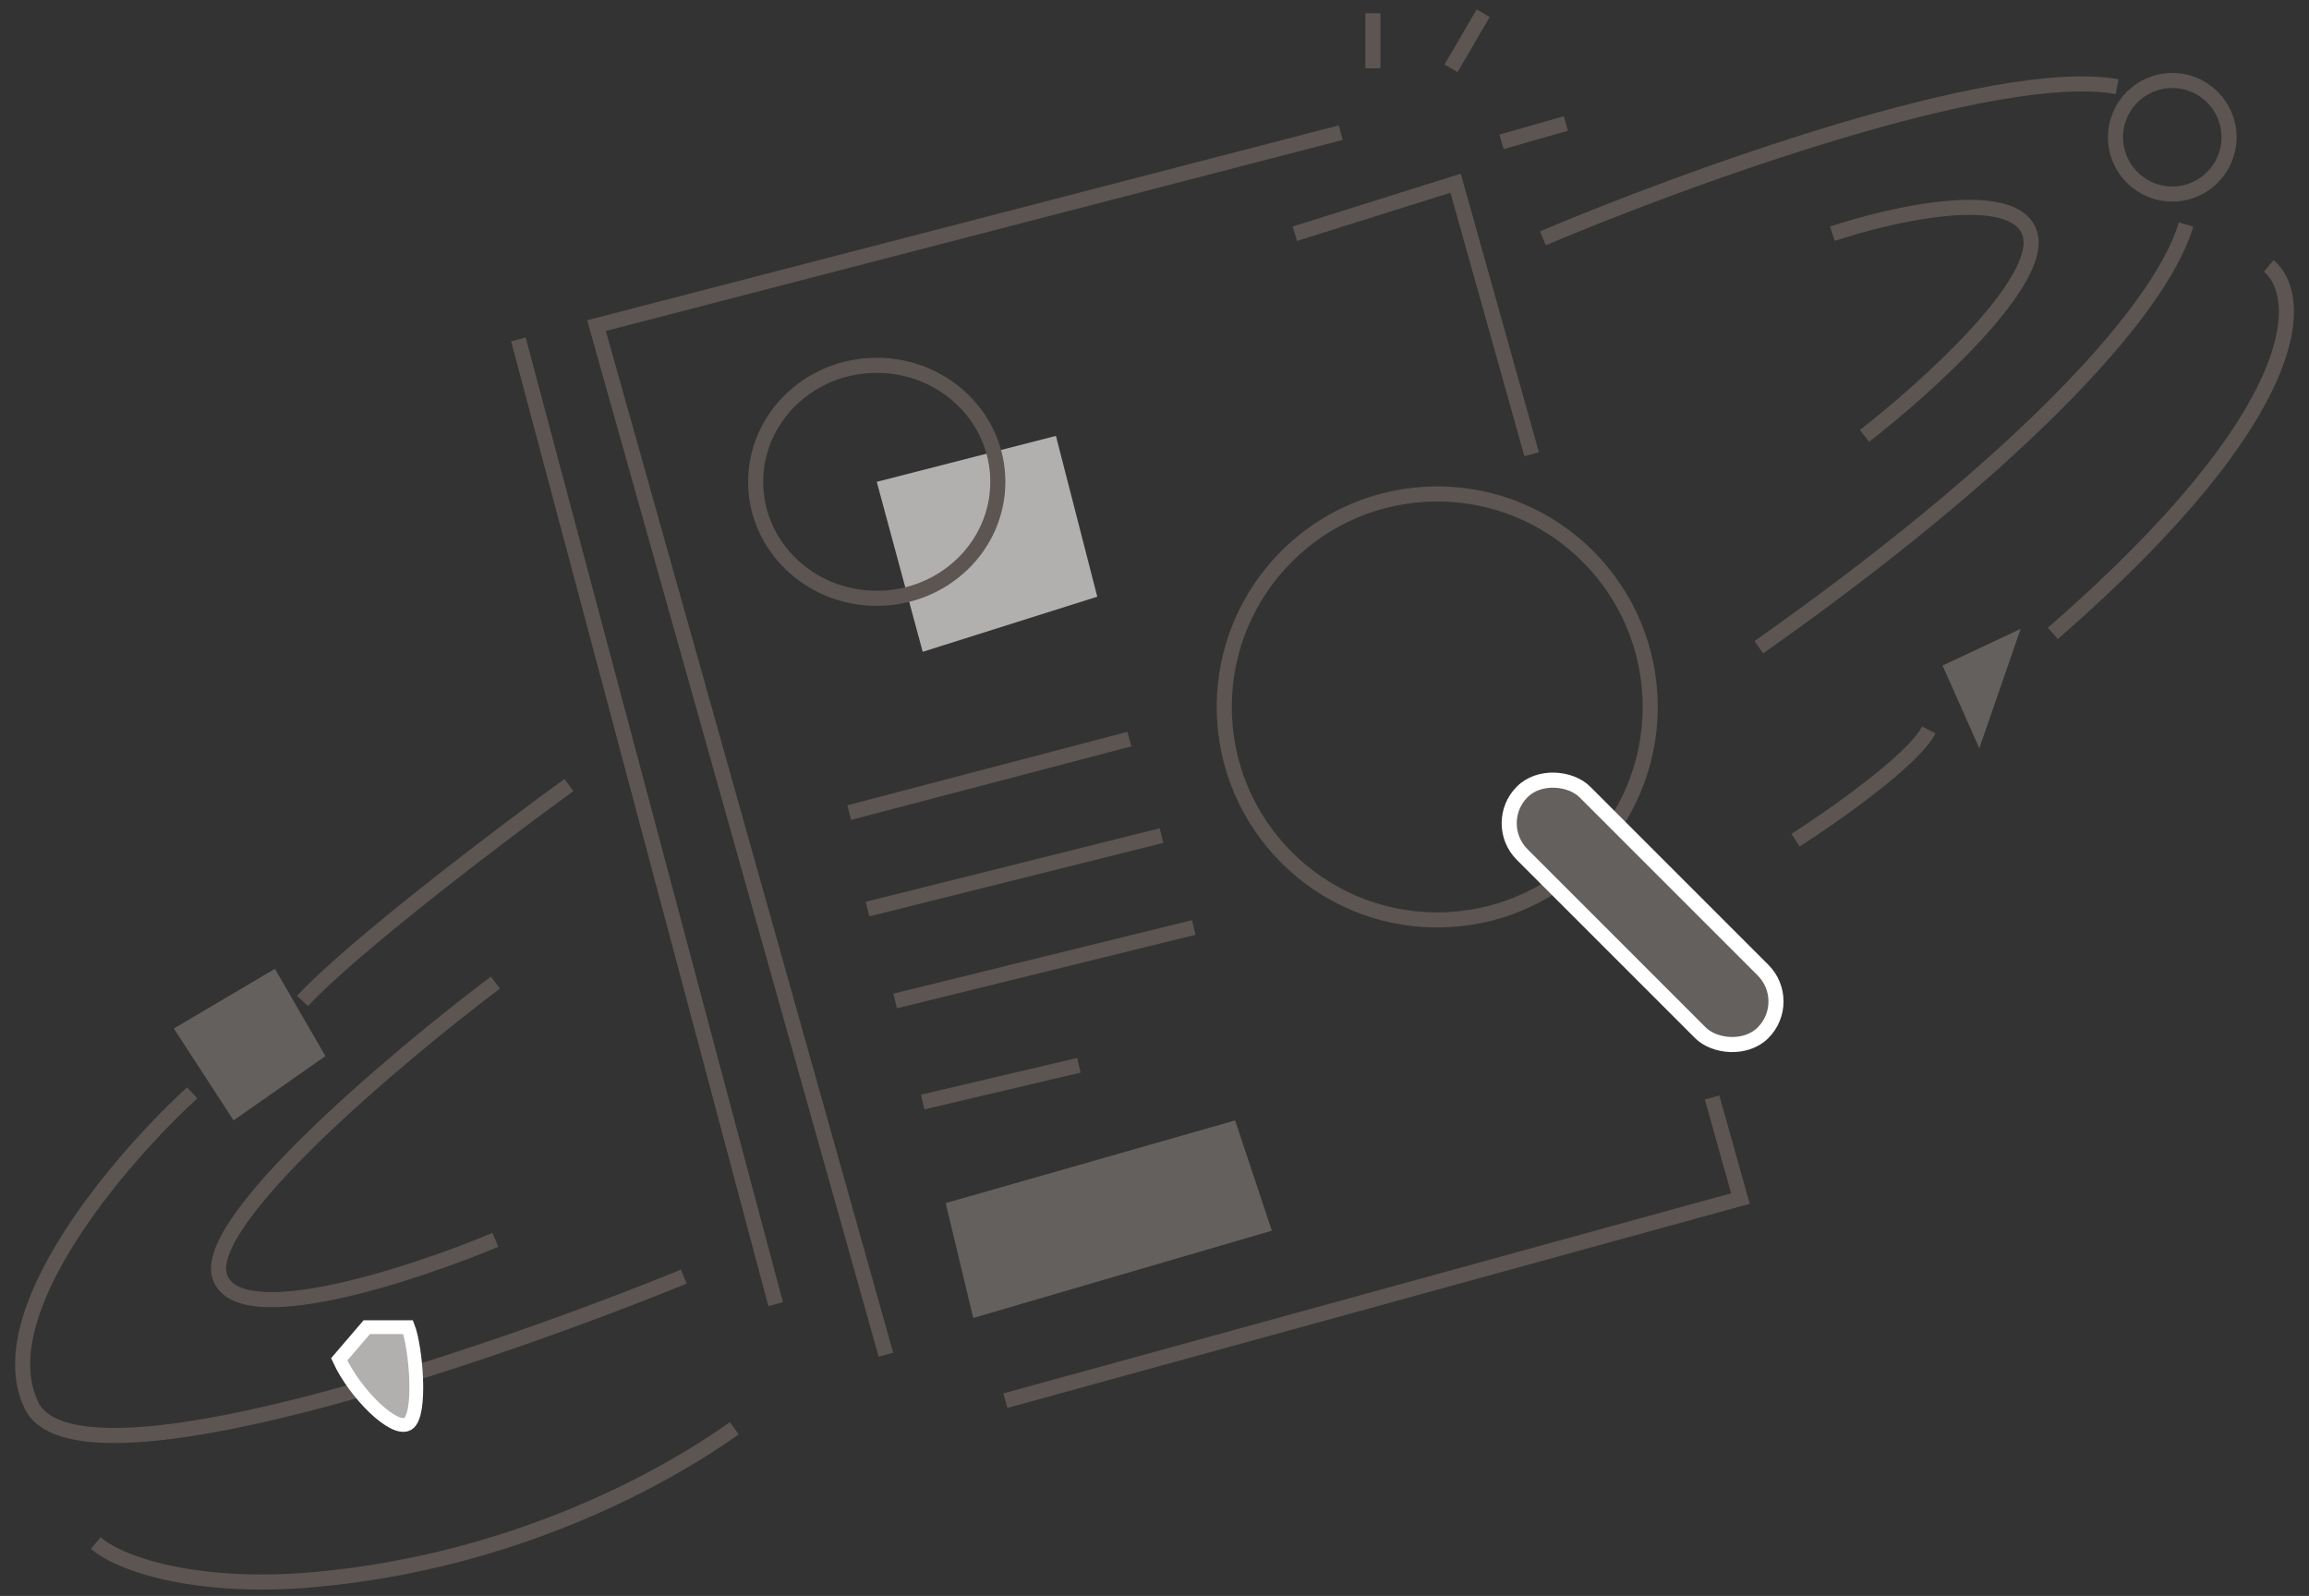 <svg width="136" height="94" viewBox="0 0 136 94" fill="none" xmlns="http://www.w3.org/2000/svg">
<rect x="0" y="0" width="136" height="94" fill="#333333" stroke="none"/>
<path d="M80.864 4.025V0.778" stroke="#5C5551" stroke-width="0.889"/>
<path d="M85.465 4.025L87.359 0.778" stroke="#5C5551" stroke-width="0.889"/>
<path d="M88.44 8.354L92.229 7.272" stroke="#5C5551" stroke-width="0.889"/>
<path d="M33.509 46.238C29.54 49.124 20.845 55.709 17.814 58.956" stroke="#5C5551" stroke-width="0.889"/>
<path d="M11.321 64.368C7.082 68.247 -0.747 77.357 1.851 82.769C4.448 88.181 28.549 79.972 40.275 75.192" stroke="#5C5551" stroke-width="0.889"/>
<path d="M5.639 90.886C7.352 92.33 12.076 93.595 18.357 93.051C30.5 92 39.463 86.828 43.251 84.122" stroke="#5C5551" stroke-width="0.889"/>
<path d="M90.876 14.037C99.174 10.519 117.557 3.809 124.7 5.107" stroke="#5C5551" stroke-width="0.889"/>
<path d="M128.76 13.225C127.136 18.637 118.207 27.837 103.595 38.12" stroke="#5C5551" stroke-width="0.889"/>
<path d="M133.63 15.661C135.705 17.374 136.065 24.103 120.912 37.308" stroke="#5C5551" stroke-width="0.889"/>
<path d="M105.759 49.485C108.014 48.042 112.74 44.722 113.606 42.991" stroke="#5C5551" stroke-width="0.889"/>
<path d="M107.924 13.767C111.442 12.594 118.694 10.953 119.559 13.767C120.425 16.581 113.426 22.877 109.818 25.673" stroke="#5C5551" stroke-width="0.889"/>
<path d="M78.97 7.813L35.134 19.178L52.181 79.792" stroke="#5C5551" stroke-width="0.889"/>
<path d="M76.264 13.767L85.735 10.79C87.379 16.65 88.842 21.863 90.214 26.755M59.217 82.498L102.512 70.592C101.934 68.532 101.379 66.553 100.842 64.639" stroke="#5C5551" stroke-width="0.889"/>
<path d="M30.533 19.99L45.687 76.815" stroke="#5C5551" stroke-width="0.889"/>
<path d="M50.018 47.861L66.524 43.532" stroke="#5C5551" stroke-width="0.889"/>
<path d="M51.099 53.544L68.417 49.214" stroke="#5C5551" stroke-width="0.889"/>
<path d="M52.723 58.956L70.311 54.627" stroke="#5C5551" stroke-width="0.889"/>
<path d="M54.346 64.909L63.546 62.744" stroke="#5C5551" stroke-width="0.889"/>
<path d="M57.323 77.627L55.699 70.862L72.747 65.992L74.912 72.486L57.323 77.627Z" fill="#64605D"/>
<path d="M54.347 38.391L51.641 28.379L62.194 25.673L64.629 35.144L54.347 38.391Z" fill="#B2B0AF"/>
<path d="M58.772 28.378C58.772 32.153 55.594 35.24 51.64 35.24C47.686 35.24 44.508 32.153 44.508 28.378C44.508 24.604 47.686 21.517 51.64 21.517C55.594 21.517 58.772 24.604 58.772 28.378Z" stroke="#5C5551" stroke-width="0.889"/>
<path d="M29.18 57.873C23.317 62.293 11.862 71.945 12.945 75.192C14.027 78.439 24.22 75.102 29.18 73.027" stroke="#5C5551" stroke-width="0.889"/>
<path d="M13.757 65.991L10.239 60.579L16.192 57.062L19.169 62.203L13.757 65.991Z" fill="#64605D"/>
<path d="M21.603 78.168L19.98 80.063C20.881 82.047 23.227 84.392 24.038 83.851C24.85 83.31 24.489 79.341 24.038 78.168H21.603Z" fill="#B2B0AF" stroke="white" stroke-width="0.812"/>
<path d="M116.582 44.073L114.417 39.202L119.017 37.038L116.582 44.073Z" fill="#64605D"/>
<path d="M131.29 8.084C131.29 9.931 129.793 11.428 127.947 11.428C126.1 11.428 124.603 9.931 124.603 8.084C124.603 6.237 126.1 4.74 127.947 4.74C129.793 4.74 131.29 6.237 131.29 8.084Z" stroke="#5C5551" stroke-width="0.889"/>
<path d="M97.197 41.638C97.197 48.566 91.581 54.182 84.653 54.182C77.725 54.182 72.109 48.566 72.109 41.638C72.109 34.71 77.725 29.094 84.653 29.094C91.581 29.094 97.197 34.71 97.197 41.638Z" stroke="#5C5551" stroke-width="0.889"/>
<rect x="-0.629" width="5.218" height="20.065" rx="2.609" transform="matrix(0.707 -0.707 0.707 0.707 88.256 48.043)" fill="#64605D" stroke="white" stroke-width="0.889"/>
</svg>
